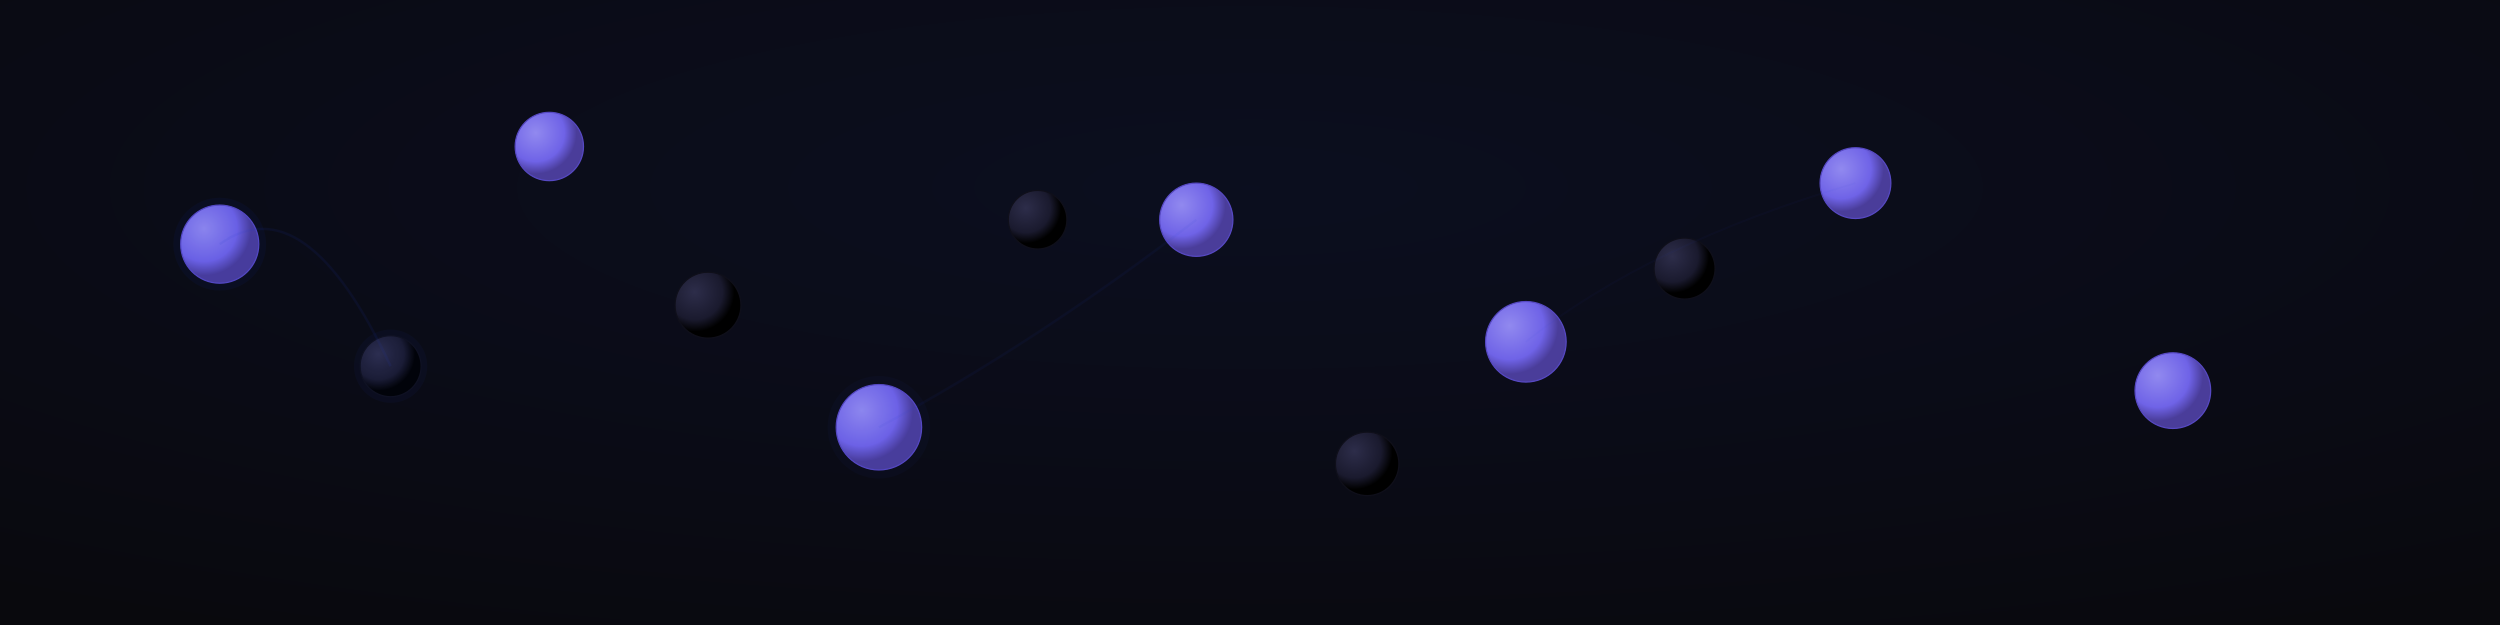 <svg xmlns="http://www.w3.org/2000/svg" viewBox="0 0 2048 512" width="2048" height="512">
  <defs>
    <!-- Ambient lighting gradient -->
    <radialGradient id="ambientGlow" cx="50%" cy="30%" r="80%">
      <stop offset="0%" style="stop-color:rgba(31,63,207,0.08);stop-opacity:1" />
      <stop offset="100%" style="stop-color:rgba(0,0,0,0.1);stop-opacity:1" />
    </radialGradient>
    
    <!-- Oil blobs (purple) -->
    <radialGradient id="oilBlob" cx="30%" cy="30%" r="60%">
      <stop offset="0%" style="stop-color:#9189ef;stop-opacity:1" />
      <stop offset="70%" style="stop-color:#6F63E7;stop-opacity:1" />
      <stop offset="100%" style="stop-color:#4a3d9a;stop-opacity:1" />
    </radialGradient>
    
    <!-- Water blobs (dark) -->
    <radialGradient id="waterBlob" cx="30%" cy="30%" r="60%">
      <stop offset="0%" style="stop-color:#2d2d4a;stop-opacity:1" />
      <stop offset="70%" style="stop-color:#1a1a2e;stop-opacity:1" />
      <stop offset="100%" style="stop-color:#000000;stop-opacity:1" />
    </radialGradient>
    
    <!-- Lightning glow effect -->
    <filter id="lightningGlow">
      <feGaussianBlur stdDeviation="3" result="coloredBlur"/>
      <feMerge> 
        <feMergeNode in="coloredBlur"/>
        <feMergeNode in="SourceGraphic"/>
      </feMerge>
    </filter>
  </defs>
  
  <!-- Background -->
  <rect width="2048" height="512" fill="#0a0a0f"/>
  
  <!-- Ambient lighting -->
  <rect width="2048" height="512" fill="url(#ambientGlow)"/>
  
  <!-- Hero-style blobs -->
  <!-- Oil blobs -->
  <circle cx="180" cy="200" r="32" fill="url(#oilBlob)" stroke="#5749c4" stroke-width="1"/>
  <circle cx="450" cy="120" r="28" fill="url(#oilBlob)" stroke="#5749c4" stroke-width="1"/>
  <circle cx="720" cy="350" r="35" fill="url(#oilBlob)" stroke="#5749c4" stroke-width="1"/>
  <circle cx="980" cy="180" r="30" fill="url(#oilBlob)" stroke="#5749c4" stroke-width="1"/>
  <circle cx="1250" cy="280" r="33" fill="url(#oilBlob)" stroke="#5749c4" stroke-width="1"/>
  <circle cx="1520" cy="150" r="29" fill="url(#oilBlob)" stroke="#5749c4" stroke-width="1"/>
  <circle cx="1780" cy="320" r="31" fill="url(#oilBlob)" stroke="#5749c4" stroke-width="1"/>
  
  <!-- Water blobs -->
  <circle cx="320" cy="300" r="25" fill="url(#waterBlob)" stroke="#0f0f1a" stroke-width="1"/>
  <circle cx="580" cy="250" r="27" fill="url(#waterBlob)" stroke="#0f0f1a" stroke-width="1"/>
  <circle cx="850" cy="180" r="24" fill="url(#waterBlob)" stroke="#0f0f1a" stroke-width="1"/>
  <circle cx="1120" cy="380" r="26" fill="url(#waterBlob)" stroke="#0f0f1a" stroke-width="1"/>
  <circle cx="1380" cy="220" r="25" fill="url(#waterBlob)" stroke="#0f0f1a" stroke-width="1"/>
  
  <!-- Static lightning effects -->
  <path d="M 180,200 Q 250,150 320,300" 
        stroke="#1F3FCF" 
        stroke-width="2" 
        fill="none" 
        opacity="0.3"
        filter="url(#lightningGlow)"/>
  
  <path d="M 720,350 Q 850,280 980,180" 
        stroke="#1F3FCF" 
        stroke-width="2" 
        fill="none" 
        opacity="0.25"
        filter="url(#lightningGlow)"/>
  
  <path d="M 1250,280 Q 1350,200 1520,150" 
        stroke="#1F3FCF" 
        stroke-width="1.5" 
        fill="none" 
        opacity="0.2"
        filter="url(#lightningGlow)"/>
  
  <!-- Lightning-charged blob highlights -->
  <circle cx="180" cy="200" r="38" fill="rgba(31,63,207,0.1)" opacity="0.6"/>
  <circle cx="320" cy="300" r="30" fill="rgba(31,63,207,0.1)" opacity="0.5"/>
  <circle cx="720" cy="350" r="42" fill="rgba(31,63,207,0.1)" opacity="0.4"/>
</svg>
